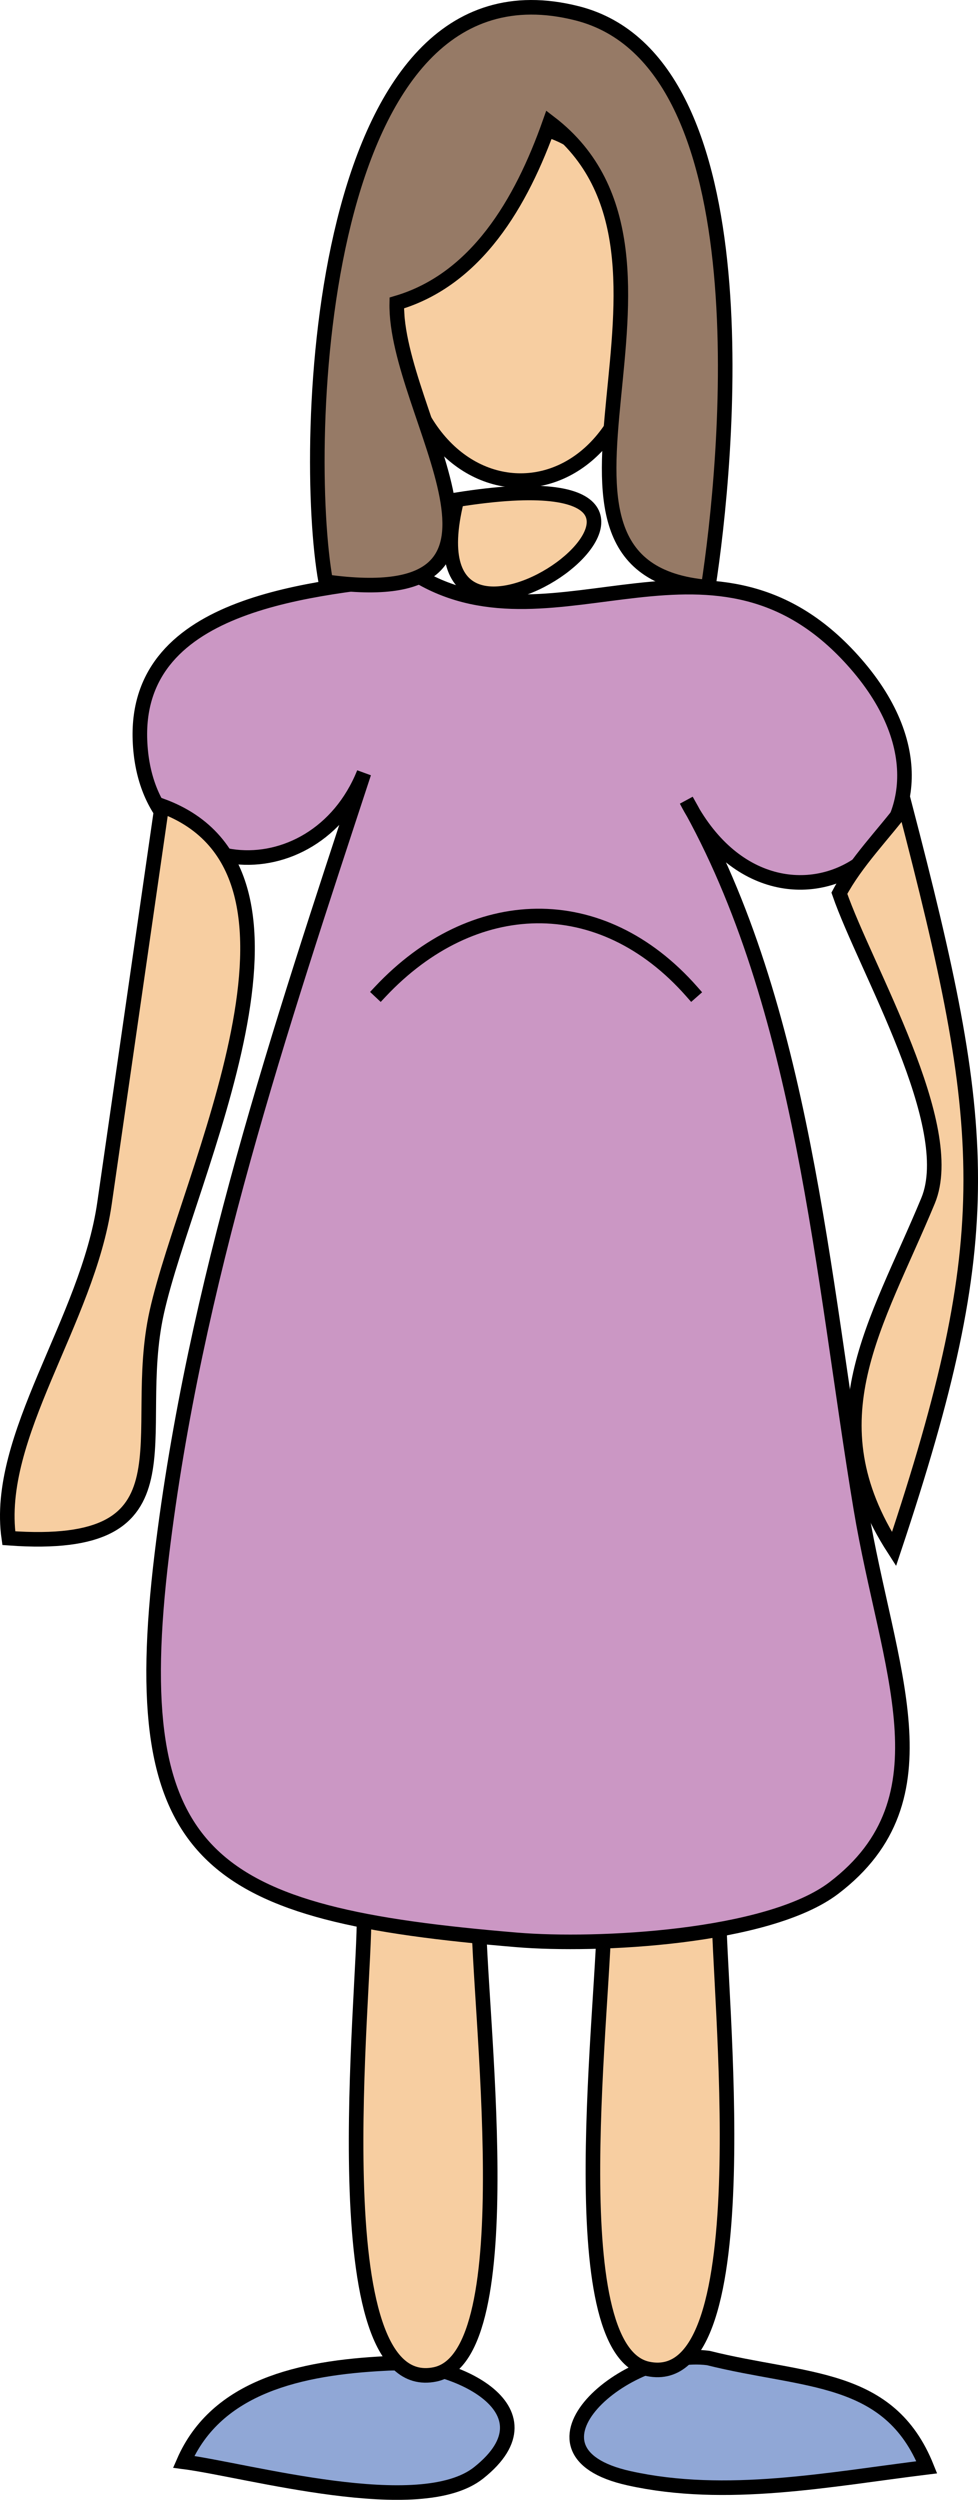 <svg xmlns="http://www.w3.org/2000/svg" xmlns:xlink="http://www.w3.org/1999/xlink" version="1.1" id="Layer_1" x="0px" y="0px" enable-background="new 0 0 822.05 841.89" xml:space="preserve" viewBox="340.04 250.39 134.24 343.04">
<path fill-rule="evenodd" clip-rule="evenodd" fill="#90A7D6" stroke="#000000" stroke-width="2" stroke-linecap="square" stroke-miterlimit="10" d="  M393,574.718c-11.772,0.581-23.241,3.145-27.75,13.5c8.67,1.116,32.458,7.904,40.5,1.5C416.785,580.931,401.924,574.137,393,574.718  z"/>
<path fill-rule="evenodd" clip-rule="evenodd" fill="#90A7D6" stroke="#000000" stroke-width="2" stroke-linecap="square" stroke-miterlimit="10" d="  M437.25,573.968c13.318,3.33,24.843,2.148,30,15c-13.387,1.651-27.546,4.462-40.875,1.5  C409.631,586.748,425.948,572.508,437.25,573.968z"/>
<path fill-rule="evenodd" clip-rule="evenodd" fill="#F7CEA1" stroke="#000000" stroke-width="2" stroke-linecap="square" stroke-miterlimit="10" d="  M390,513.218c4.721-1.402,10.795-0.514,15.75-0.75c-0.153,12.874,6.353,61.22-6,63.75C383.806,579.484,390.246,523.058,390,513.218z  "/>
<path fill-rule="evenodd" clip-rule="evenodd" fill="#F7CEA1" stroke="#000000" stroke-width="2" stroke-linecap="square" stroke-miterlimit="10" d="  M438.75,512.468c-4.721-1.402-10.795-0.514-15.75-0.75c0.153,12.874-6.353,61.22,6,63.75  C444.944,578.734,438.504,522.308,438.75,512.468z"/>
<path fill-rule="evenodd" clip-rule="evenodd" fill="#F7CEA1" stroke="#000000" stroke-width="2" stroke-linecap="square" stroke-miterlimit="10" d="  M402.75,318.966C394.646,351.388,448.898,311.611,402.75,318.966L402.75,318.966z"/>
<path fill-rule="evenodd" clip-rule="evenodd" fill="#CB97C4" stroke="#000000" stroke-width="2" stroke-linecap="square" stroke-miterlimit="10" d="  M397.5,329.466c-13.857,1.631-38.964,3.231-38.25,22.5c0.735,19.833,23.967,21.357,30.75,4.5  c-11.621,35.383-23.254,70.074-27.75,107.252c-5.114,42.284,6.554,49.358,48.75,52.875c10.935,0.911,34.467-0.247,43.5-7.125  c16.163-12.308,7.367-30.05,3.702-52.039c-5.272-31.632-7.86-68.963-23.952-97.213c12.662,24.685,43.447,4.399,23.25-18.75  C438.354,319.521,416.403,340.615,397.5,329.466z"/>
<path fill-rule="evenodd" clip-rule="evenodd" fill="#F7CEA1" stroke="#000000" stroke-width="2" stroke-linecap="square" stroke-miterlimit="10" d="  M362.25,360.966c-2.623,18.187-5.246,36.374-7.869,54.561c-2.332,16.167-15.127,31.984-13.131,45.941  c26.178,1.906,16.513-13.935,20.31-31.021C365.73,411.681,386.958,370.049,362.25,360.966z"/>
<path fill-rule="evenodd" clip-rule="evenodd" fill="#F7CEA1" stroke="#000000" stroke-width="2" stroke-linecap="square" stroke-miterlimit="10" d="  M455.25,372.966c2.288-4.296,6.071-8.095,9-12c11.588,44.523,12.997,58.509-1.5,102.002c-11.428-17.722-2.411-30.715,4.674-47.804  C471.671,404.92,458.836,383.324,455.25,372.966z"/>
<path fill-rule="evenodd" clip-rule="evenodd" fill="#F7CEA1" stroke="#000000" stroke-width="2" stroke-linecap="square" stroke-miterlimit="10" d="  M428.25,291.966c0.376,32.474-33.767,32.53-33.75,0C394.517,259.525,428.274,259.61,428.25,291.966z"/>
<path fill-rule="evenodd" clip-rule="evenodd" fill="#967A66" stroke="#000000" stroke-width="2" stroke-linecap="square" stroke-miterlimit="10" d="  M415.5,267.216c-3.923,11.107-10.118,21.545-21,24.75c-0.325,15.241,21.865,42.624-9.75,38.25c-3.37-18.539-1.432-87.087,34.5-78  c26.131,6.609,20.585,62.059,18,78.75C407.479,328.475,439.645,285.701,415.5,267.216z"/>
<path fill="none" stroke="#000000" stroke-width="2" stroke-linecap="square" stroke-miterlimit="10" d="M392.25,386.466  c12.685-13.493,30.269-14.178,42.75,0"/>
</svg>